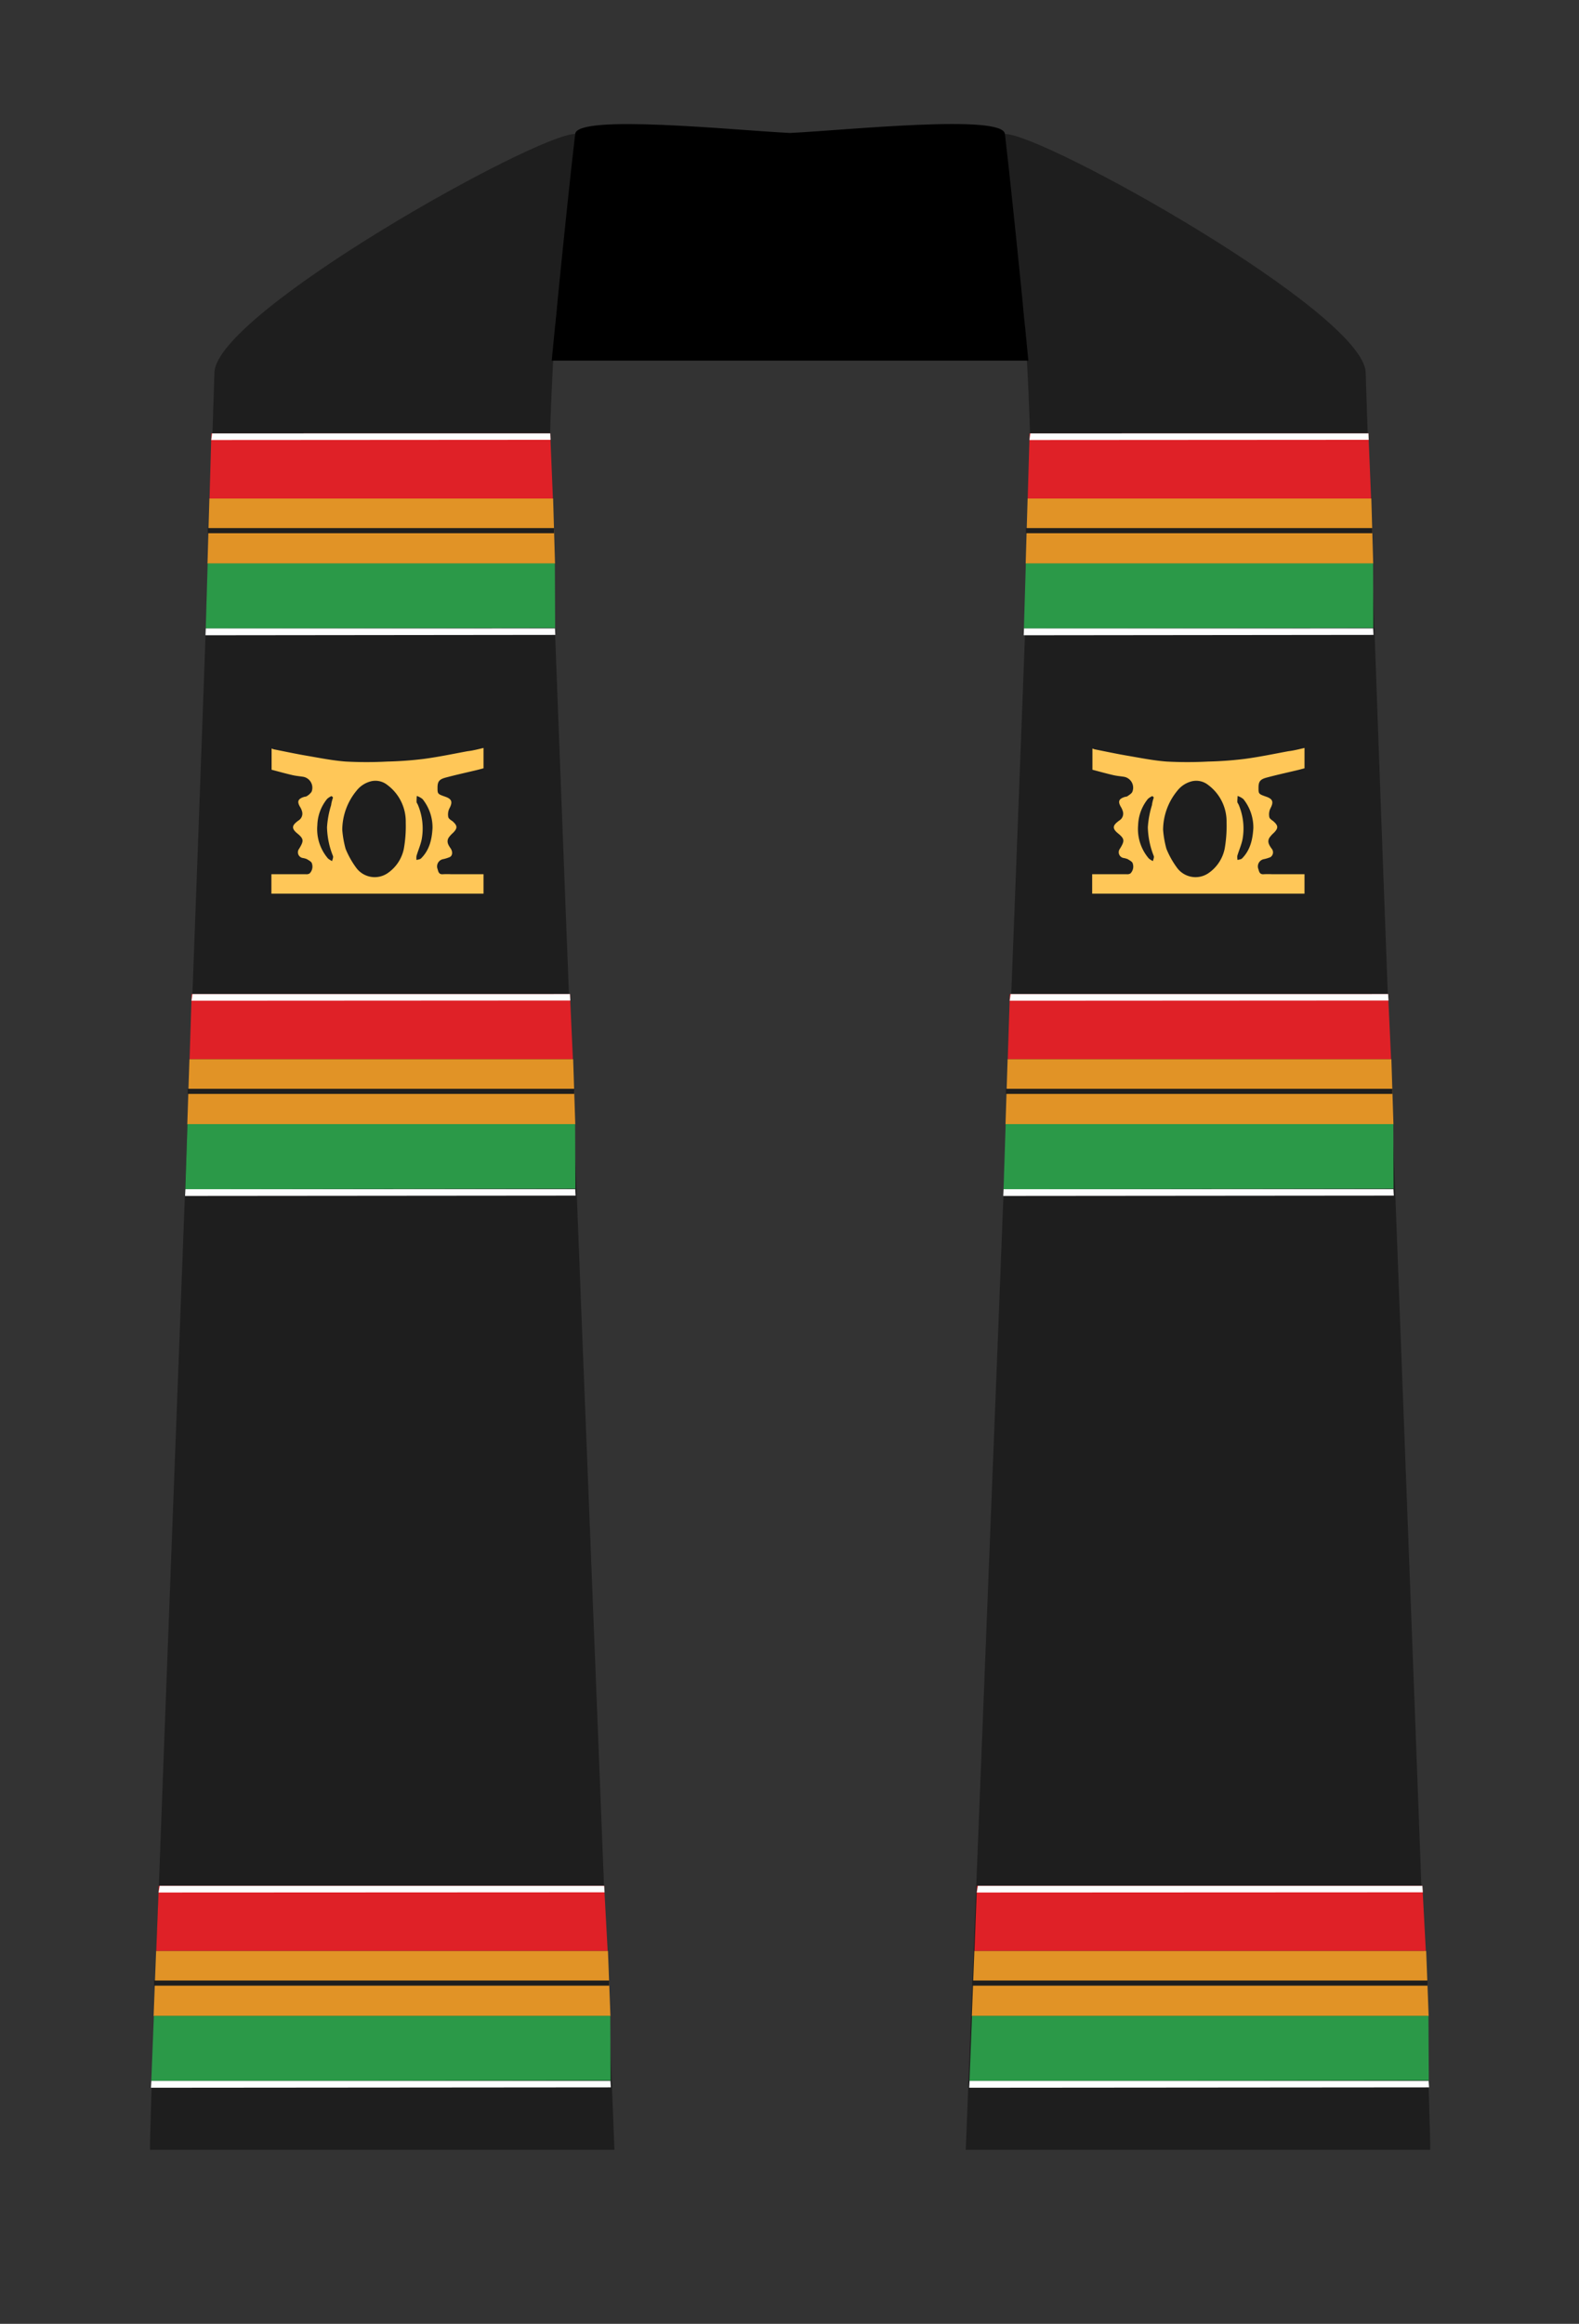 <?xml version="1.0" encoding="UTF-8"?>
<svg xmlns="http://www.w3.org/2000/svg" xmlns:xlink="http://www.w3.org/1999/xlink" viewBox="0 0 382.08 562.08">
   <rect x="0" y="0" width="382.08" height="562.08" fill="#333333" stroke="none"/>
   <defs>
      <style>.b979788d-5a1b-41a7-a657-25dc36791e68{opacity:0.53;}.b58dc973-2d23-4785-a0ea-890aea1a3744{fill:#1e1e1e;}.b477118d-f24c-46ac-aa45-79bbb2ae2117{fill:#df2127;}.b32205bf-1a9e-445b-afad-65a50a0205f3{fill:#e19326;}.a67405ff-82e3-4ff4-b12c-efafaea859e9{fill:#2b9948;}.bbb63fd1-c46d-4a72-bbca-0f2ce9209df8{writing-mode:tb;text-orientation:upright;glyph-orientation-vertical:0deg;font-size:25.84px;}.a27732fa-bd68-453a-9a2d-f8c2add9b4bf,.aba852b0-1ef8-4b8d-9ad1-5e90be362559,.bbb63fd1-c46d-4a72-bbca-0f2ce9209df8{fill:#ffc758;}.aba852b0-1ef8-4b8d-9ad1-5e90be362559,.bbb63fd1-c46d-4a72-bbca-0f2ce9209df8{font-family:Montserrat-Black, Montserrat;font-weight:800;}.aba852b0-1ef8-4b8d-9ad1-5e90be362559{font-size:17.15px;}.bacb5236-6489-4195-aa3a-944d6a86d03f{letter-spacing:0.01em;}.a34a6b02-d5f0-4f56-ab8e-85e5bdd5d64f{letter-spacing:-0.01em;}.ac30c089-d841-4cbe-9e88-6f4063cb651f{fill:#fdfefe;}</style>
   </defs>
   <title>Asset 7</title>
   <g id="babf68f3-cf47-428e-bcea-1c19609881d7" data-name="Layer 2">
      <g id="bffb2457-1973-43bf-8d44-5fa75375a03d" data-name="Layer 1">
         <g class="b979788d-5a1b-41a7-a657-25dc36791e68" />
         <path class="base-stole b58dc973-2d23-4785-a0ea-890aea1a3744" d="M346.06,520H233.69C239,386.3,244.37,252,249.34,118.3c.39-10.3-1.11-38.12-1.63-42.65-1.63-14.39-6.18-28.51-4.54-43.24,9.29-.1,86.83,43.19,87.29,57.68C334.4,213.55,346.67,518,346.06,520Z" />
         <path class="base-stole b58dc973-2d23-4785-a0ea-890aea1a3744" d="M36.32,520H148.68C143.43,386.3,138,252,133,118.3c-.38-10.3,1.12-38.12,1.63-42.65,1.63-14.39,6.19-28.51,4.54-43.24-9.28-.1-86.83,43.19-87.28,57.68C48,213.55,35.7,518,36.32,520Z" />
         <path d="M194.05,87.23l54.79,0s-3.37-35.13-5.67-54.77c-.17-5-38.6-.94-52-.3-13.39-.64-51.82-4.67-52,.3-2.3,19.64-5.67,54.77-5.67,54.77l54.8,0h5.72Z" />

         <polygon class="stripe-2 b477118d-f24c-46ac-aa45-79bbb2ae2117" points="133.79 120.58 50.7 120.58 51.15 104.83 133.14 104.82 133.79 120.58" />
         <polygon class="stripe-3 b32205bf-1a9e-445b-afad-65a50a0205f3" points="134.3 136.32 50.21 136.32 50.67 120.58 133.84 120.58 134.3 136.32" />
         <polygon class="stripe-5 a67405ff-82e3-4ff4-b12c-efafaea859e9" points="134.33 151.89 49.78 152.02 50.25 136.28 134.26 136.28 134.33 151.89" />
         <rect class="stripe-4 b58dc973-2d23-4785-a0ea-890aea1a3744" x="50.27" y="127.73" width="83.81" height="1.24" />
         <polygon class="stripe-1 ac30c089-d841-4cbe-9e88-6f4063cb651f" points="133.22 106.38 51.12 106.43 51.32 104.83 133.14 104.82 133.22 106.38" />
         <polygon class="stripe-1 ac30c089-d841-4cbe-9e88-6f4063cb651f" points="134.37 153.56 49.72 153.65 49.79 152.01 134.29 152 134.37 153.56" />

         <polygon class="stripe-2 b477118d-f24c-46ac-aa45-79bbb2ae2117" points="138.63 256.2 45.87 256.2 46.38 240.45 137.91 240.44 138.63 256.2" />
         <polygon class="stripe-3 b32205bf-1a9e-445b-afad-65a50a0205f3" points="139.2 271.94 45.32 271.94 45.84 256.2 138.69 256.2 139.2 271.94" />
         <polygon class="stripe-5 a67405ff-82e3-4ff4-b12c-efafaea859e9" points="139.23 287.51 44.84 287.64 45.37 271.89 139.16 271.89 139.23 287.51" />
         <rect class="stripe-4 b58dc973-2d23-4785-a0ea-890aea1a3744" x="45.4" y="263.35" width="93.56" height="1.24" />
         <polygon class="stripe-1 ac30c089-d841-4cbe-9e88-6f4063cb651f" points="138 242 46.34 242.05 46.56 240.45 137.91 240.44 138 242" />
         <polygon class="stripe-1 ac30c089-d841-4cbe-9e88-6f4063cb651f" points="139.28 289.19 44.78 289.27 44.86 287.63 139.19 287.62 139.28 289.19" />
         <polygon class="stripe-2 b477118d-f24c-46ac-aa45-79bbb2ae2117" points="147.04 471.89 37.81 471.89 38.42 456.14 146.19 456.14 147.04 471.89" />
         <polygon class="stripe-3 b32205bf-1a9e-445b-afad-65a50a0205f3" points="147.71 487.64 37.17 487.64 37.78 471.89 147.11 471.89 147.71 487.64" />
         <polygon class="stripe-5 a67405ff-82e3-4ff4-b12c-efafaea859e9" points="147.75 503.2 36.61 503.34 37.23 487.59 147.67 487.59 147.75 503.2" />
         <rect class="stripe-4 b58dc973-2d23-4785-a0ea-890aea1a3744" x="37.26" y="479.04" width="110.17" height="1.24" />
         <polygon class="stripe-1 ac30c089-d841-4cbe-9e88-6f4063cb651f" points="146.29 457.7 38.37 457.75 38.64 456.14 146.19 456.14 146.29 457.7" />
         <polygon class="stripe-1 ac30c089-d841-4cbe-9e88-6f4063cb651f" points="147.81 504.88 36.53 504.97 36.63 503.32 147.71 503.32 147.81 504.88" />
         <polygon class="stripe-2 b477118d-f24c-46ac-aa45-79bbb2ae2117" points="331.77 120.58 248.68 120.58 249.14 104.83 331.13 104.82 331.77 120.58" />
         <polygon class="stripe-3 b32205bf-1a9e-445b-afad-65a50a0205f3" points="332.28 136.32 248.19 136.32 248.66 120.58 331.83 120.58 332.28 136.32" />
         <polygon class="stripe-5 a67405ff-82e3-4ff4-b12c-efafaea859e9" points="332.31 151.89 247.76 152.02 248.23 136.28 332.25 136.28 332.31 151.89" />
         <rect class="stripe-4 b58dc973-2d23-4785-a0ea-890aea1a3744" x="248.26" y="127.73" width="83.81" height="1.24" />
         <polygon class="stripe-1 ac30c089-d841-4cbe-9e88-6f4063cb651f" points="331.2 106.38 249.1 106.43 249.31 104.83 331.13 104.82 331.2 106.38" />
         <polygon class="stripe-1 ac30c089-d841-4cbe-9e88-6f4063cb651f" points="332.36 153.56 247.71 153.65 247.78 152.01 332.28 152 332.36 153.56" />
         <polygon class="stripe-2 b477118d-f24c-46ac-aa45-79bbb2ae2117" points="336.61 256.2 243.85 256.2 244.36 240.45 335.89 240.44 336.61 256.2" />
         <polygon class="stripe-3 b32205bf-1a9e-445b-afad-65a50a0205f3" points="337.18 271.94 243.31 271.94 243.82 256.2 336.68 256.2 337.18 271.94" />
         <polygon class="stripe-5 a67405ff-82e3-4ff4-b12c-efafaea859e9" points="337.21 287.51 242.83 287.64 243.35 271.89 337.15 271.89 337.21 287.51" />
         <rect class="stripe-4 b58dc973-2d23-4785-a0ea-890aea1a3744" x="243.38" y="263.35" width="93.56" height="1.24" />
         <polygon class="stripe-1 ac30c089-d841-4cbe-9e88-6f4063cb651f" points="335.98 242 244.32 242.05 244.55 240.45 335.89 240.44 335.98 242" />
         <polygon class="stripe-1 ac30c089-d841-4cbe-9e88-6f4063cb651f" points="337.27 289.19 242.76 289.27 242.84 287.63 337.18 287.62 337.27 289.19" />
         <polygon class="stripe-2 b477118d-f24c-46ac-aa45-79bbb2ae2117" points="345.02 471.89 235.8 471.89 236.4 456.14 344.18 456.14 345.02 471.89" />
         <polygon class="stripe-3 b32205bf-1a9e-445b-afad-65a50a0205f3" points="345.7 487.64 235.16 487.64 235.77 471.89 345.1 471.89 345.7 487.64" />
         <polygon class="stripe-5 a67405ff-82e3-4ff4-b12c-efafaea859e9" points="345.73 503.2 234.59 503.34 235.21 487.59 345.65 487.59 345.73 503.2" />
         <rect class="stripe-4 b58dc973-2d23-4785-a0ea-890aea1a3744" x="235.25" y="479.04" width="110.17" height="1.24" />
         <polygon class="stripe-1 ac30c089-d841-4cbe-9e88-6f4063cb651f" points="344.28 457.7 236.35 457.75 236.62 456.14 344.18 456.14 344.28 457.7" />
         <polygon class="stripe-1 ac30c089-d841-4cbe-9e88-6f4063cb651f" points="345.8 504.88 234.52 504.97 234.61 503.32 345.69 503.32 345.8 504.88" />

         <path class="symbol-left a27732fa-bd68-453a-9a2d-f8c2add9b4bf" d="M117,180.91v4.92c-.53.14-1.06.29-1.6.42-2.53.61-5.08,1.16-7.6,1.84-1.57.42-1.93,1-1.93,2.45s0,1.51,1.84,2.15c1.68.58,1.86,1.32,1,2.92a3.35,3.35,0,0,0-.24,2c.06.39.59.73,1,1,1.25,1.09,1.29,1.69.15,2.84a6.6,6.6,0,0,0-1.07,1.18c-.57,1-.05,1.78.5,2.59s.44,1.8-.25,2.1a9.44,9.44,0,0,1-1.48.47,1.79,1.79,0,0,0-1.41,2.48c.17.71.37,1.27,1.29,1.18a20,20,0,0,1,2,0H117v4.71H65.67v-4.71c2.79,0,5.57,0,8.36,0a1.44,1.44,0,0,0,.89-.19,2.33,2.33,0,0,0,.54-2.45c-.1-.4-.74-.71-1.19-1a4.31,4.31,0,0,0-1-.28,1.4,1.4,0,0,1-.88-2.25c1.15-1.9,1.17-2.37-.49-3.73s-1-2.1.32-3.09a1.93,1.93,0,0,0,.9-2.06,3.85,3.85,0,0,0-.52-1.24c-.75-1.28-.51-1.92.91-2.39.23-.08.52-.06.7-.19a3.57,3.57,0,0,0,1.19-1.08,2.69,2.69,0,0,0-2-3.61c-.9-.14-1.8-.21-2.68-.42-1.69-.39-3.36-.86-5-1.29v-5.14a4,4,0,0,0,.58.21c2.6.52,5.19,1.07,7.79,1.52,3.18.54,6.36,1.19,9.57,1.43a94.13,94.13,0,0,0,10.08,0,88,88,0,0,0,8.88-.65c3.52-.47,7-1.2,10.5-1.85C114.41,181.56,115.72,181.21,117,180.91ZM82.82,200.7a24.13,24.13,0,0,0,.81,4.62,21.15,21.15,0,0,0,2.54,4.54,5.55,5.55,0,0,0,7.72,1.27,9.41,9.41,0,0,0,3.83-5.84,31.17,31.17,0,0,0,.46-6.34,11,11,0,0,0-4.43-9.07,4.61,4.61,0,0,0-4-.9,6.43,6.43,0,0,0-3.5,2.3A15,15,0,0,0,82.82,200.7Zm21.84-.43a10.94,10.94,0,0,0-2.42-7,4.57,4.57,0,0,0-1.38-.75,11.56,11.56,0,0,0-.06,1.44c0,.23.21.44.3.66a14.76,14.76,0,0,1,.93,8.45c-.28,1.34-.85,2.62-1.24,3.94a3.23,3.23,0,0,0,0,1c.37-.12.85-.13,1.09-.38C103.94,205.6,104.51,203,104.66,200.27Zm-24.08-7.4-.35-.32a3.91,3.91,0,0,0-1.06.67,10.5,10.5,0,0,0-2.38,6.35,10.89,10.89,0,0,0,2.58,8.08,4.52,4.52,0,0,0,1,.62c.08-.41.33-.89.2-1.23a19.74,19.74,0,0,1-1.44-6.94,22.81,22.81,0,0,1,1-5.37C80.19,194.1,80.4,193.49,80.58,192.87Z" />

         <path class="symbol-right a27732fa-bd68-453a-9a2d-f8c2add9b4bf" d="M315.66,180.91v4.92c-.53.14-1.06.29-1.6.42-2.54.61-5.09,1.16-7.6,1.84-1.57.42-1.93,1-1.93,2.45s0,1.51,1.84,2.15c1.68.58,1.86,1.32,1,2.92a3.42,3.42,0,0,0-.23,2c.06.39.59.73.95,1,1.25,1.09,1.28,1.69.14,2.84a6.54,6.54,0,0,0-1.06,1.18c-.58,1-.05,1.78.5,2.59a1.39,1.39,0,0,1-.25,2.1,9.23,9.23,0,0,1-1.49.47,1.79,1.79,0,0,0-1.41,2.48c.18.71.38,1.27,1.3,1.18a19.81,19.81,0,0,1,2,0h7.84v4.71H264.28v-4.71c2.79,0,5.58,0,8.37,0a1.44,1.44,0,0,0,.89-.19,2.35,2.35,0,0,0,.54-2.45c-.1-.4-.74-.71-1.19-1a4.61,4.61,0,0,0-1-.28,1.41,1.41,0,0,1-.89-2.25c1.16-1.9,1.18-2.37-.49-3.73s-1-2.1.33-3.09a1.93,1.93,0,0,0,.9-2.06,4.35,4.35,0,0,0-.52-1.24c-.75-1.28-.52-1.92.91-2.39.23-.08.51-.06.69-.19.44-.32,1-.63,1.19-1.08a2.68,2.68,0,0,0-2-3.61c-.89-.14-1.8-.21-2.67-.42-1.69-.39-3.36-.86-5-1.29v-5.14a4.63,4.63,0,0,0,.59.21c2.59.52,5.18,1.07,7.79,1.52,3.18.54,6.36,1.19,9.56,1.43a94.15,94.15,0,0,0,10.08,0,87.93,87.93,0,0,0,8.89-.65c3.52-.47,7-1.2,10.5-1.85C313,181.56,314.34,181.21,315.66,180.91ZM281.44,200.7a24.13,24.13,0,0,0,.81,4.62,21.15,21.15,0,0,0,2.54,4.54,5.55,5.55,0,0,0,7.72,1.27,9.45,9.45,0,0,0,3.83-5.84,31.9,31.9,0,0,0,.46-6.34,11,11,0,0,0-4.43-9.07,4.62,4.62,0,0,0-4-.9,6.43,6.43,0,0,0-3.5,2.3A15,15,0,0,0,281.44,200.7Zm21.84-.43a11,11,0,0,0-2.42-7,4.63,4.63,0,0,0-1.39-.75c0,.48-.08,1-.06,1.44,0,.23.22.44.31.66a14.76,14.76,0,0,1,.93,8.45c-.28,1.34-.86,2.62-1.25,3.94a3.24,3.24,0,0,0,.06,1c.37-.12.85-.13,1.09-.38C302.56,205.6,303.12,203,303.28,200.27Zm-24.09-7.4-.34-.32a4.13,4.13,0,0,0-1.07.67,10.62,10.62,0,0,0-2.38,6.35,10.94,10.94,0,0,0,2.59,8.08,4.28,4.28,0,0,0,1,.62c.08-.41.32-.89.19-1.23a20,20,0,0,1-1.43-6.94,22.81,22.81,0,0,1,1-5.37C278.81,194.1,279,193.49,279.19,192.87Z" />
      </g>
   </g>
</svg>